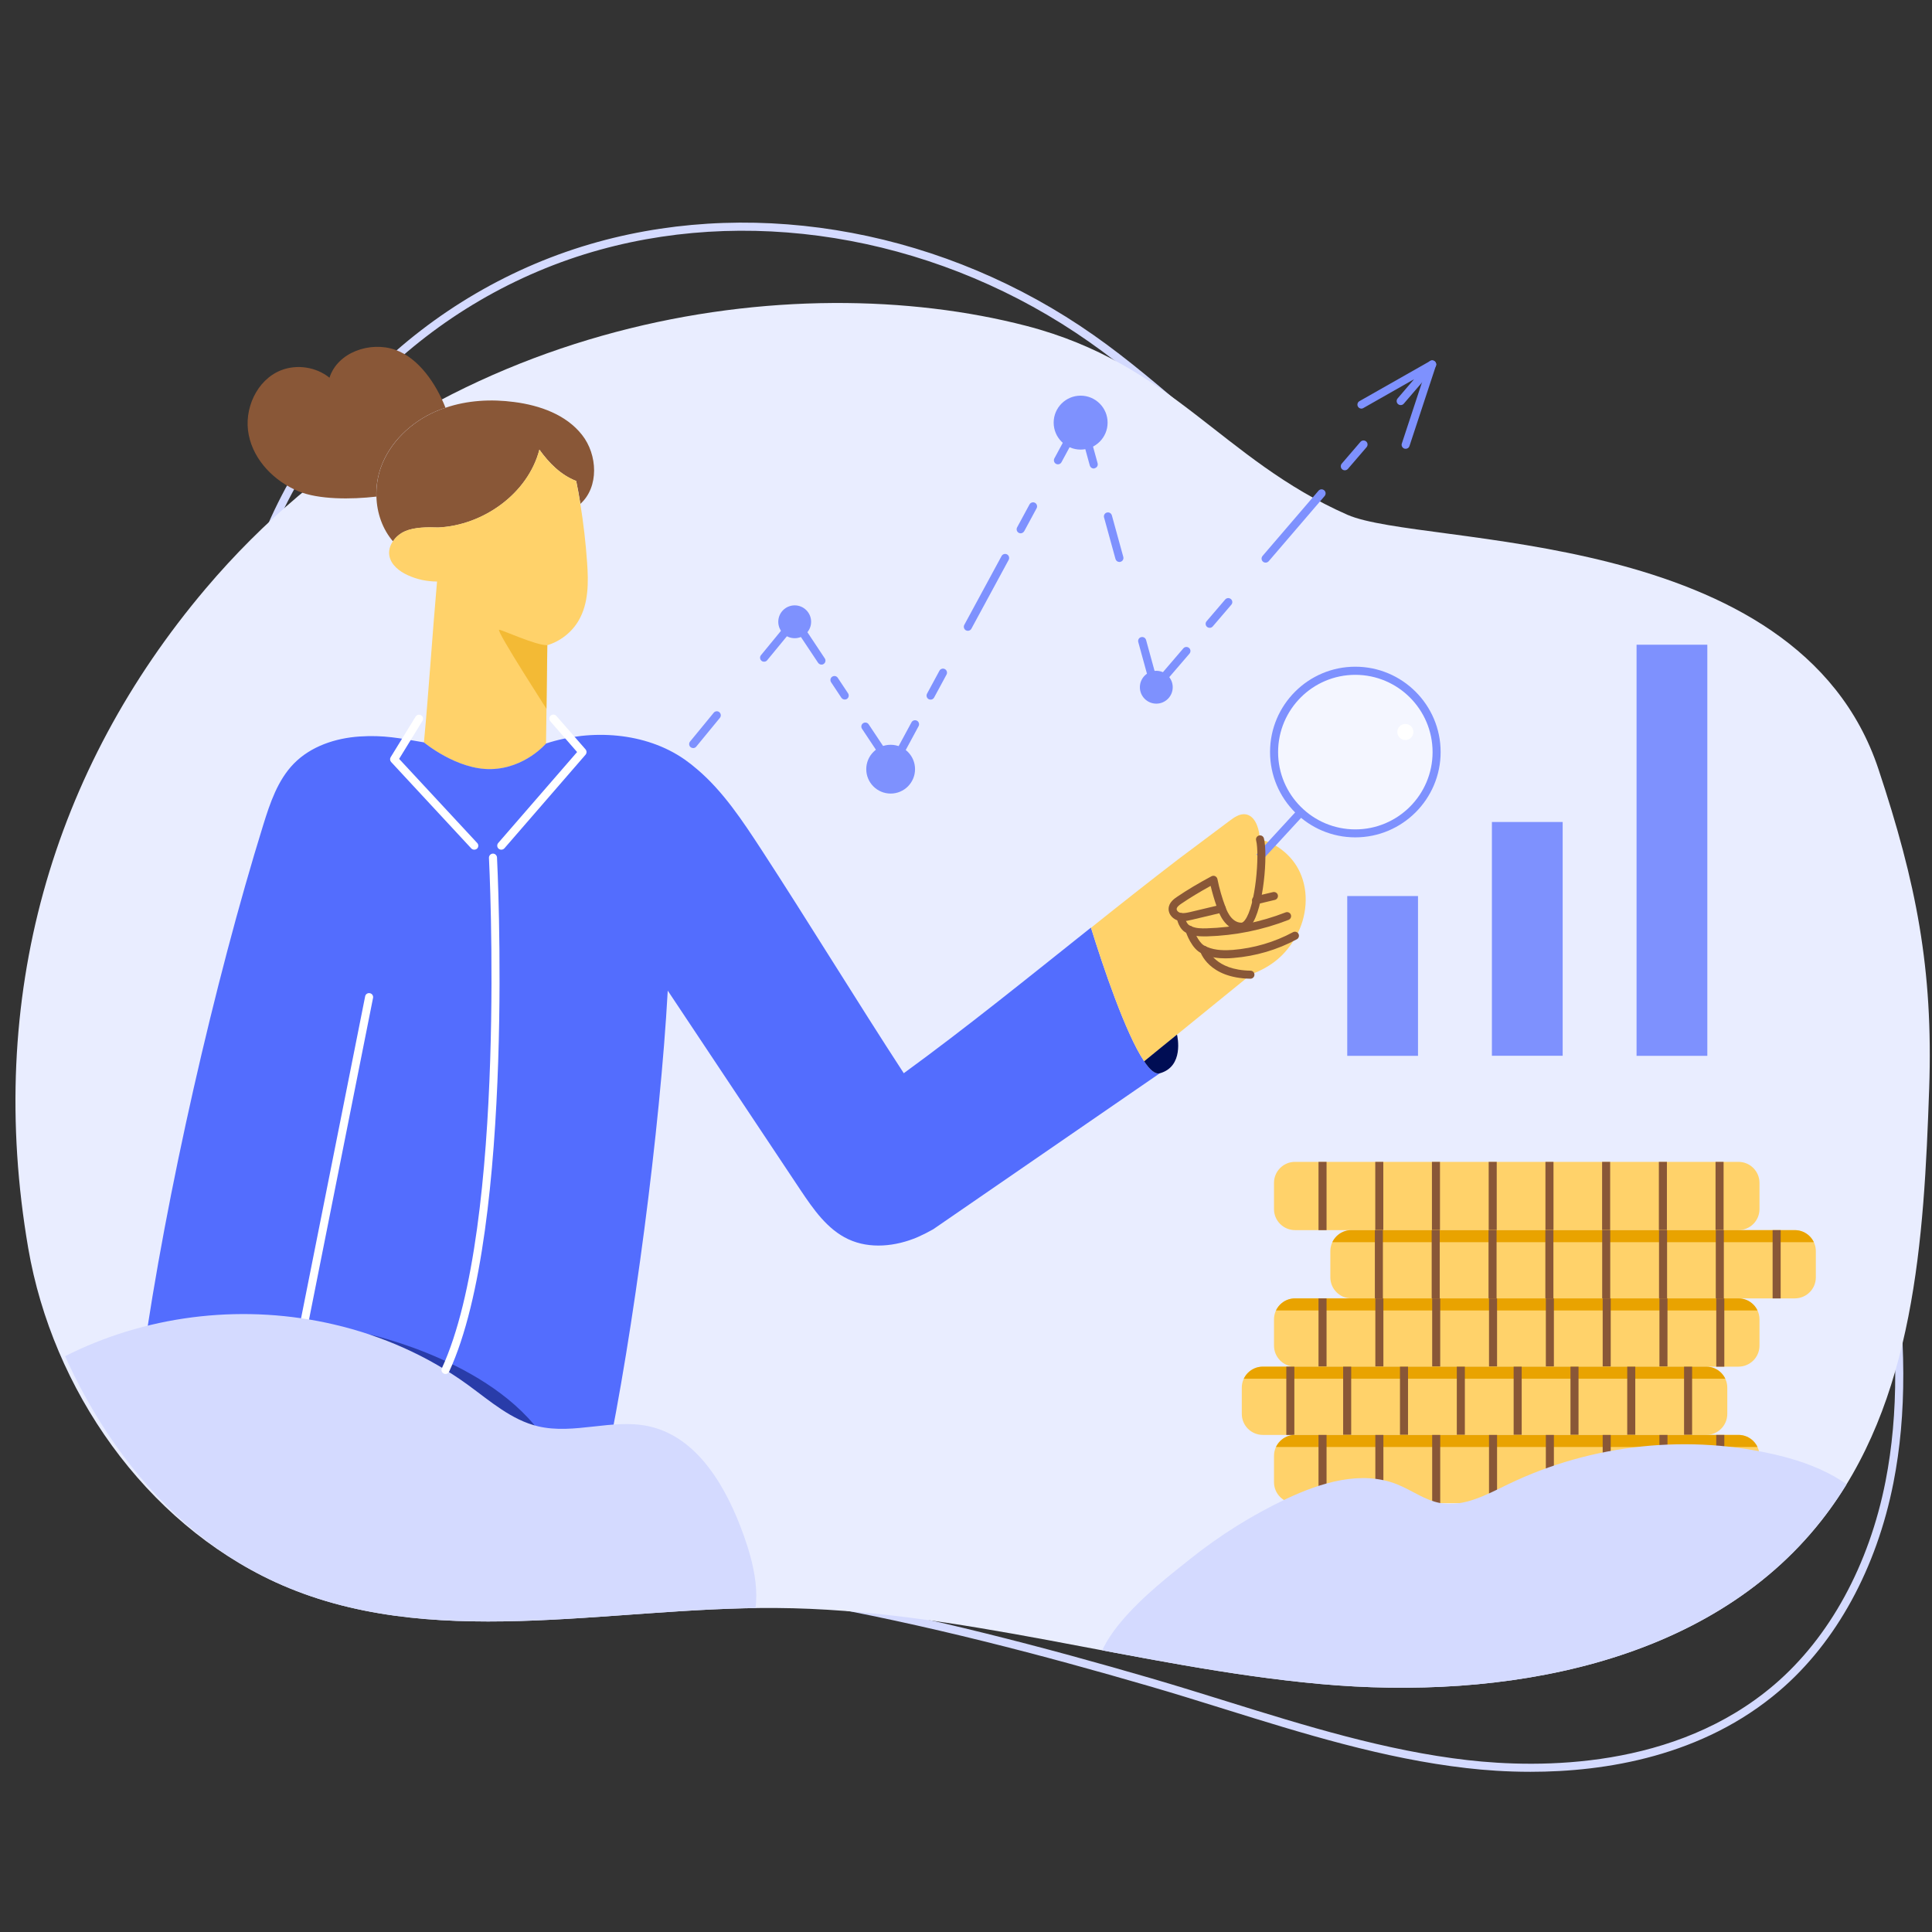 <?xml version="1.0" encoding="utf-8"?>
<!-- Generator: Adobe Illustrator 23.0.1, SVG Export Plug-In . SVG Version: 6.00 Build 0)  -->
<svg version="1.1" id="Artwork" xmlns="http://www.w3.org/2000/svg" xmlns:xlink="http://www.w3.org/1999/xlink" x="0px" y="0px"
	 viewBox="0 0 240 240" style="enable-background:new 0 0 240 240;" xml:space="preserve">
<rect x="0" y="0" width="240" height="240" fill="#333333" stroke="none"/>
<style type="text/css">
	.st0{clip-path:url(#SVGID_2_);}
	.st1{fill:#D4DAFF;}
	.st2{fill:#E9EDFF;}
	.st3{fill:#895737;}
	.st4{opacity:0.5;clip-path:url(#XMLID_2_);fill:#E9A300;}
	.st5{fill:#7E91FE;}
	.st6{opacity:0.5;clip-path:url(#XMLID_3_);fill:#000D54;}
	.st7{fill:#FFD26A;}
	.st8{opacity:0.5;fill:#FFFFFF;}
	.st9{fill:#FFFFFF;}
	.st10{clip-path:url(#XMLID_4_);fill:#895737;}
	.st11{clip-path:url(#XMLID_5_);fill:#E9A300;}
	.st12{clip-path:url(#XMLID_5_);fill:#895737;}
	.st13{clip-path:url(#XMLID_6_);fill:#E9A300;}
	.st14{clip-path:url(#XMLID_6_);fill:#895737;}
	.st15{clip-path:url(#XMLID_7_);fill:#E9A300;}
	.st16{clip-path:url(#XMLID_7_);fill:#895737;}
	.st17{clip-path:url(#XMLID_15_);fill:#E9A300;}
	.st18{clip-path:url(#XMLID_15_);fill:#895737;}
	.st19{fill:#000D54;}
	.st20{clip-path:url(#SVGID_4_);fill:#D4DAFF;}
	.st21{clip-path:url(#SVGID_6_);fill:#D4DAFF;}
</style>
<g>
	<defs>
		<rect id="SVGID_1_" width="240" height="240"/>
	</defs>
	<clipPath id="SVGID_2_">
		<use xlink:href="#SVGID_1_"  style="overflow:visible;"/>
	</clipPath>
	<g class="st0">
		<g>
			<g>
				<path class="st1" d="M190.12,220.1c-3,0-5.71-0.2-7.94-0.46c-10.3-1.18-20.38-4.31-30.12-7.35c-3.08-0.96-6.26-1.95-9.4-2.86
					c-25.5-7.41-58.79-15.66-90.1-13.62l-0.06-1c31.48-2.04,64.87,6.22,90.45,13.66c3.15,0.92,6.34,1.91,9.42,2.87
					c9.7,3.02,19.73,6.14,29.94,7.31c8.94,1.02,25.79,1.17,38.11-9.38c6.86-5.87,11.76-14.84,13.81-25.27
					c1.63-8.34,1.61-17.67-0.09-29.37l0.99-0.14c1.71,11.81,1.74,21.25,0.08,29.7c-2.09,10.64-7.11,19.82-14.14,25.83
					C211.52,218.19,199.4,220.1,190.12,220.1z"/>
			</g>
			<g>
				<path class="st1" d="M31.35,73.89l-0.97-0.24c5.18-20.56,22.41-37.67,43.9-43.6c20.27-5.59,43.29-1.26,61.59,11.59
					c4.29,3.01,8.32,6.47,12.22,9.82c4.12,3.53,8.39,7.19,12.93,10.3c10.39,7.11,21,9.86,29.9,7.75l0.23,0.97
					c-9.17,2.18-20.07-0.63-30.69-7.89c-4.59-3.14-8.87-6.81-13.01-10.36c-3.88-3.33-7.9-6.78-12.15-9.76
					c-18.06-12.68-40.77-16.96-60.75-11.45C53.4,36.85,36.45,53.68,31.35,73.89z"/>
			</g>
		</g>
		<path class="st2" d="M25.55,73.12C54.36,39.1,98.66,33,127.49,40.48c18.18,4.72,24.27,16.58,39.87,23.46
			c9.28,4.09,55.91,1.22,65.99,31.61c4.69,14.14,6.81,24.77,6.3,39.67c-0.65,18.77-1.79,38.94-13.41,53.69
			c-14.09,17.89-39.58,22.35-62.26,20.28c-22.68-2.07-44.81-9.29-67.58-9.44c-20.98-0.14-43.16,5.53-62.23-3.23
			c-16.16-7.43-27.64-23.92-30.66-41.45C-1.85,123.87,6.55,95.57,25.55,73.12z"/>
		<path class="st3" d="M72.1,62.59c-0.15-0.96-0.32-1.91-0.52-2.84c-1.92-0.75-3.36-2.21-4.57-3.89c-1.41,5.44-6.96,9.42-12.58,9.67
			c-1.28-0.04-2.91-0.05-4.09,0.46c-0.61,0.26-1.16,0.71-1.52,1.26c-1.31-1.53-2-3.52-2.06-5.56c-0.04-1.23,0.15-2.48,0.56-3.63
			c1.12-3.12,3.73-5.6,6.78-6.94c0.41-0.18,0.82-0.34,1.25-0.47c2.71-0.93,5.68-1.09,8.53-0.71c3.17,0.41,6.44,1.56,8.42,4.08
			C74.25,56.49,74.42,60.5,72.1,62.59z"/>
		<path class="st3" d="M55.34,50.65c-0.43,0.13-0.84,0.29-1.25,0.47c-3.05,1.34-5.66,3.81-6.78,6.94c-0.41,1.15-0.6,2.4-0.56,3.63
			c-3.12,0.36-7.16,0.38-9.67-0.66c-2.99-1.24-5.55-3.82-6.18-7c-0.65-3.18,0.98-6.83,4-8.03c1.98-0.78,4.37-0.42,6.03,0.92
			c1-3.16,5.06-4.57,8.19-3.46C52.02,44.49,54.19,47.69,55.34,50.65z"/>
		<g>
			<defs>
				<path id="XMLID_14_" d="M71.89,77.07c-0.85,1.47-2.28,2.59-3.9,3.08c-0.04,4.04-0.11,8.19-0.16,12.23c0,0-2.59,3.08-6.83,3.18
					c-4.24,0.1-8.34-3.32-8.34-3.32c0.57-6,1.07-13.73,1.63-20c-1.24,0-2.49-0.26-3.62-0.78c-1.07-0.48-2.12-1.3-2.31-2.46
					c-0.1-0.62,0.09-1.24,0.45-1.76c0.36-0.55,0.9-1,1.52-1.26c1.19-0.52,2.81-0.51,4.09-0.46c5.62-0.26,11.17-4.23,12.58-9.67
					c1.21,1.68,2.65,3.14,4.57,3.89c0.19,0.94,0.37,1.89,0.52,2.84c0.39,2.41,0.67,4.84,0.84,7.27
					C73.11,72.31,73.13,74.93,71.89,77.07z"/>
			</defs>
			<use xlink:href="#XMLID_14_"  style="overflow:visible;fill:#FFD26A;"/>
			<clipPath id="XMLID_2_">
				<use xlink:href="#XMLID_14_"  style="overflow:visible;"/>
			</clipPath>
			<path class="st4" d="M67.99,80.15c-1.45,0.02-5.46-1.85-5.98-1.92c-0.52-0.06,6.46,10.73,6.46,10.73L67.99,80.15"/>
		</g>
		<g>
			<g>
				<path class="st5" d="M169.12,50.76c-0.17,0-0.34-0.09-0.43-0.25c-0.14-0.24-0.05-0.55,0.19-0.68l8.79-4.99
					c0.21-0.12,0.48-0.07,0.63,0.12c0.15,0.19,0.15,0.46-0.01,0.64l-3.91,4.55c-0.18,0.21-0.5,0.23-0.71,0.05
					c-0.21-0.18-0.23-0.5-0.05-0.71l2.04-2.38l-6.3,3.58C169.29,50.74,169.2,50.76,169.12,50.76z"/>
			</g>
			<g>
				<path class="st5" d="M167.06,58.42c-0.12,0-0.23-0.04-0.33-0.12c-0.21-0.18-0.23-0.5-0.05-0.71l2.32-2.7
					c0.18-0.21,0.5-0.23,0.71-0.05c0.21,0.18,0.23,0.5,0.05,0.71l-2.32,2.7C167.34,58.36,167.2,58.42,167.06,58.42z"/>
			</g>
			<g>
				<path class="st5" d="M150.27,77.99c-0.12,0-0.23-0.04-0.33-0.12c-0.21-0.18-0.23-0.5-0.05-0.7l2.31-2.7
					c0.18-0.21,0.5-0.23,0.71-0.05c0.21,0.18,0.23,0.5,0.05,0.7l-2.31,2.7C150.55,77.93,150.42,77.99,150.27,77.99z M157.22,69.89
					c-0.12,0-0.23-0.04-0.33-0.12c-0.21-0.18-0.23-0.5-0.05-0.71l6.95-8.1c0.18-0.21,0.5-0.23,0.71-0.05
					c0.21,0.18,0.23,0.5,0.05,0.71l-6.95,8.1C157.5,69.83,157.36,69.89,157.22,69.89z"/>
			</g>
			<g>
				<path class="st5" d="M143.47,85.92c-0.04,0-0.07,0-0.11-0.01c-0.18-0.04-0.32-0.18-0.37-0.36l-1.59-5.79
					c-0.07-0.27,0.08-0.54,0.35-0.61c0.27-0.07,0.54,0.08,0.62,0.35l1.34,4.88l3.29-3.84c0.18-0.21,0.5-0.23,0.71-0.05
					c0.21,0.18,0.23,0.5,0.05,0.71l-3.91,4.55C143.76,85.86,143.62,85.92,143.47,85.92z"/>
			</g>
			<g>
				<path class="st5" d="M139.05,69.81c-0.22,0-0.42-0.15-0.48-0.37l-1.42-5.16c-0.07-0.27,0.08-0.54,0.35-0.61
					c0.27-0.07,0.54,0.08,0.62,0.35l1.42,5.16c0.07,0.27-0.08,0.54-0.35,0.61C139.14,69.81,139.09,69.81,139.05,69.81z"/>
			</g>
			<g>
				<path class="st5" d="M135.86,58.2c-0.22,0-0.42-0.15-0.48-0.37l-1.26-4.59l-2.26,4.18c-0.13,0.24-0.44,0.33-0.68,0.2
					c-0.24-0.13-0.33-0.44-0.2-0.68l2.85-5.28c0.1-0.18,0.3-0.28,0.5-0.26c0.2,0.02,0.37,0.17,0.43,0.36l1.59,5.79
					c0.07,0.27-0.08,0.54-0.35,0.61C135.94,58.2,135.9,58.2,135.86,58.2z"/>
			</g>
			<g>
				<path class="st5" d="M126.79,66.25c-0.08,0-0.16-0.02-0.24-0.06c-0.24-0.13-0.33-0.44-0.2-0.68l1.54-2.85
					c0.13-0.24,0.44-0.33,0.68-0.2c0.24,0.13,0.33,0.44,0.2,0.68l-1.54,2.85C127.13,66.15,126.96,66.25,126.79,66.25z"/>
			</g>
			<g>
				<path class="st5" d="M115.6,86.91c-0.08,0-0.16-0.02-0.24-0.06c-0.24-0.13-0.33-0.44-0.2-0.68l1.54-2.85
					c0.13-0.24,0.43-0.33,0.68-0.2c0.24,0.13,0.33,0.44,0.2,0.68l-1.54,2.85C115.95,86.82,115.78,86.91,115.6,86.91z M120.23,78.36
					c-0.08,0-0.16-0.02-0.24-0.06c-0.24-0.13-0.33-0.44-0.2-0.68l4.63-8.55c0.13-0.24,0.44-0.33,0.68-0.2
					c0.24,0.13,0.33,0.44,0.2,0.68l-4.63,8.55C120.58,78.27,120.41,78.36,120.23,78.36z"/>
			</g>
			<g>
				<path class="st5" d="M110.82,95.75c-0.17,0-0.32-0.08-0.42-0.22l-3.32-5c-0.15-0.23-0.09-0.54,0.14-0.69
					c0.23-0.15,0.54-0.09,0.69,0.14l2.86,4.3l2.46-4.55c0.13-0.24,0.43-0.33,0.68-0.2c0.24,0.13,0.33,0.44,0.2,0.68l-2.85,5.28
					c-0.08,0.15-0.24,0.25-0.42,0.26C110.84,95.75,110.83,95.75,110.82,95.75z"/>
			</g>
			<g>
				<path class="st5" d="M104.94,86.9c-0.16,0-0.32-0.08-0.42-0.22l-1.28-1.93c-0.15-0.23-0.09-0.54,0.14-0.69
					c0.23-0.15,0.54-0.09,0.69,0.14l1.28,1.93c0.15,0.23,0.09,0.54-0.14,0.69C105.13,86.88,105.03,86.9,104.94,86.9z"/>
			</g>
			<g>
				<path class="st5" d="M102.05,82.56c-0.16,0-0.32-0.08-0.42-0.22l-2.95-4.43l-3.38,4.11c-0.17,0.21-0.49,0.24-0.7,0.07
					c-0.21-0.18-0.24-0.49-0.07-0.7l3.81-4.64c0.1-0.12,0.25-0.19,0.41-0.18c0.16,0.01,0.3,0.09,0.39,0.22l3.32,5
					c0.15,0.23,0.09,0.54-0.14,0.69C102.24,82.54,102.15,82.56,102.05,82.56z"/>
			</g>
			<g>
				<path class="st5" d="M86.11,92.93c-0.11,0-0.22-0.04-0.32-0.11c-0.21-0.18-0.24-0.49-0.07-0.7l2.94-3.58
					c0.17-0.21,0.49-0.25,0.7-0.07c0.21,0.18,0.24,0.49,0.07,0.7l-2.94,3.58C86.39,92.87,86.25,92.93,86.11,92.93z"/>
			</g>
			<g>
				<path class="st5" d="M64.81,118.85c-0.11,0-0.22-0.04-0.32-0.11c-0.21-0.18-0.24-0.49-0.07-0.7l2.94-3.58
					c0.17-0.21,0.49-0.25,0.7-0.07c0.21,0.18,0.24,0.49,0.07,0.7l-2.94,3.58C65.1,118.79,64.95,118.85,64.81,118.85z M73.62,108.12
					c-0.11,0-0.22-0.04-0.32-0.11c-0.21-0.18-0.24-0.49-0.07-0.7l8.81-10.73c0.17-0.21,0.49-0.25,0.7-0.07
					c0.21,0.18,0.24,0.49,0.07,0.7l-8.81,10.73C73.91,108.06,73.77,108.12,73.62,108.12z"/>
			</g>
			<g>
				<path class="st5" d="M57.33,127.95c-0.11,0-0.22-0.04-0.32-0.11c-0.21-0.18-0.24-0.49-0.07-0.7l3.81-4.64
					c0.17-0.21,0.49-0.24,0.7-0.07c0.21,0.18,0.24,0.49,0.07,0.7l-3.81,4.64C57.61,127.89,57.47,127.95,57.33,127.95z"/>
			</g>
			<path class="st5" d="M174.62,55.75c-0.05,0-0.1-0.01-0.16-0.02c-0.26-0.09-0.41-0.37-0.32-0.63l3.29-9.99
				c0.09-0.26,0.37-0.4,0.63-0.32c0.26,0.09,0.41,0.37,0.32,0.63l-3.29,9.99C175.03,55.62,174.83,55.75,174.62,55.75z"/>
		</g>
		<g>
			<defs>
				<path id="XMLID_13_" d="M144.07,133.33l-24.65,16.97l-3.46,2.38l-0.01,0.01l-0.09,0.05c-0.6,0.34-1.23,0.66-1.87,0.94
					c-2.71,1.16-5.93,1.51-8.61,0.26c-2.62-1.22-4.35-3.74-5.96-6.14c-5.48-8.25-10.99-16.49-16.47-24.74
					c-0.94,17.05-4.24,42.34-7.72,58.96c-9.23-2.4-18.22-6.52-27.43-9.21c-3.67-1.07-7.41-1.92-11.19-2.53
					c-6.24-1.03-12.58-1.44-18.9-1.22c2.9-20.68,8.97-47.17,14.99-66.58c0.85-2.74,1.8-5.57,3.8-7.62c2.1-2.15,5.16-3.17,8.17-3.37
					c2.99-0.2,5.03,0.22,7.99,0.73c0,0,4.09,3.42,8.34,3.32c4.24-0.1,6.83-3.18,6.83-3.18c5.62-1.84,12.36-1.4,17.21,1.98
					c0.54,0.38,1.07,0.79,1.56,1.22c3.23,2.74,5.63,6.39,7.96,9.95c5.71,8.76,12,19.05,17.71,27.81
					c7.8-5.68,15.51-11.93,23.25-18.09c1.45,4.68,4.3,13.17,6.61,16.6C142.84,132.91,143.51,133.49,144.07,133.33z"/>
			</defs>
			<use xlink:href="#XMLID_13_"  style="overflow:visible;fill:#536DFE;"/>
			<clipPath id="XMLID_3_">
				<use xlink:href="#XMLID_13_"  style="overflow:visible;"/>
			</clipPath>
			<path class="st6" d="M45.85,165.76c0,0,16.42,3.55,22.37,13.89c5.95,10.34-14.48,2.38-14.48,2.38L45.85,165.76"/>
		</g>
		<path class="st7" d="M156.64,106.36v0.19c0.01,1.79-0.19,3.57-0.61,5.29c-0.09,0.39-0.19,0.78-0.3,1.15
			c-0.16,0.55-0.34,1.1-0.71,1.54c-0.36,0.44-0.93,0.74-1.49,0.65c-0.8-0.13-1.25-0.97-1.54-1.72c-0.08-0.19-0.15-0.39-0.22-0.59
			c-0.44-1.16-0.79-2.36-1.03-3.58c-1.53,0.82-2.98,1.68-4.22,2.52c-0.4,0.27-0.83,0.61-0.84,1.09c-0.02,0.48,0.42,0.88,0.88,0.99
			c0.03,0.01,0.08,0.02,0.11,0.02c-0.03,0.67,0.46,1.29,1.08,1.58c0.18,1,0.93,2.04,1.81,2.5c0,0.01,0,0.01,0,0.01
			c0.16,0.74,0.72,1.4,1.39,1.8c0.76,0.46,1.66,0.67,2.52,0.86c0.62,0.14,1.25,0.28,1.86,0.41c0.03-0.01,0.06-0.02,0.09-0.03
			c-3.07,2.49-6.14,4.99-9.2,7.48c0,0,0,0,0,0.01c-1.37,1.1-2.73,2.21-4.08,3.32c-2.32-3.44-5.16-11.93-6.61-16.6
			c3.63-2.9,7.26-5.77,10.9-8.56c2.11-1.58,4.22-3.17,6.33-4.74c0.57-0.43,1.23-0.88,1.94-0.8c1.14,0.15,1.63,1.53,1.77,2.67
			c0.02,0.15,0.03,0.3,0.05,0.45C156.59,104.97,156.63,105.66,156.64,106.36z"/>
		<path class="st7" d="M151.77,112.87c-1.26,0.3-2.53,0.6-3.79,0.9c-0.44,0.1-0.88,0.2-1.31,0.14c-0.03,0-0.08-0.01-0.11-0.02
			c-0.46-0.11-0.9-0.51-0.88-0.99c0.01-0.47,0.44-0.82,0.84-1.09c1.24-0.84,2.69-1.7,4.22-2.52
			C150.99,110.51,151.33,111.7,151.77,112.87z"/>
		<path class="st7" d="M161.01,116.31c-1.34,2.38-3.05,3.76-5.59,4.73c-0.02,0.01-0.05,0.02-0.09,0.03
			c-0.61-0.13-1.24-0.27-1.86-0.41c-0.86-0.19-1.76-0.4-2.52-0.86c-0.67-0.4-1.23-1.06-1.39-1.8c0,0,0,0,0-0.01
			c-0.88-0.46-1.63-1.5-1.81-2.5c-0.61-0.29-1.11-0.92-1.08-1.58c0.43,0.06,0.87-0.04,1.31-0.14c1.26-0.3,2.53-0.6,3.79-0.9
			c0.06,0.2,0.14,0.4,0.22,0.59c0.29,0.75,0.74,1.59,1.54,1.72c0.56,0.1,1.13-0.2,1.49-0.65c0.37-0.44,0.55-0.99,0.71-1.54
			c0.11-0.38,0.22-0.76,0.3-1.15c0.42-1.72,0.62-3.5,0.61-5.29v-0.19c-0.01-0.7-0.05-1.39-0.13-2.09c0.54,0.12,1.06,0.31,1.54,0.55
			c0.44,0.23,0.86,0.48,1.25,0.8c0.93,0.72,1.69,1.66,2.18,2.73C162.63,110.85,162.35,113.9,161.01,116.31z"/>
		
			<rect x="155.27" y="103.34" transform="matrix(0.677 -0.736 0.736 0.677 -25.098 150.469)" class="st5" width="7.36" height="1"/>
		<circle class="st8" cx="168.36" cy="93.43" r="10.1"/>
		<path class="st5" d="M168.36,104.02c-5.84,0-10.59-4.75-10.59-10.6s4.75-10.6,10.59-10.6c5.84,0,10.6,4.75,10.6,10.6
			S174.2,104.02,168.36,104.02z M168.36,83.83c-5.29,0-9.59,4.3-9.59,9.6s4.3,9.6,9.59,9.6s9.6-4.3,9.6-9.6
			S173.65,83.83,168.36,83.83z"/>
		<path class="st9" d="M36.61,170.79c-0.03,0-0.06,0-0.1-0.01c-0.27-0.05-0.45-0.32-0.39-0.59l9.24-46.42
			c0.05-0.27,0.31-0.45,0.59-0.39c0.27,0.05,0.45,0.32,0.39,0.59l-9.24,46.42C37.05,170.62,36.84,170.79,36.61,170.79z"/>
		<rect x="167.36" y="111.31" class="st5" width="8.79" height="19.85"/>
		<rect x="185.33" y="102.11" class="st5" width="8.79" height="29.04"/>
		<rect x="203.3" y="80.09" class="st5" width="8.79" height="51.07"/>
		<g>
			<defs>
				<path id="XMLID_12_" d="M215.96,152.81h-55.09c-1.44,0-2.61-1.17-2.61-2.61v-3.26c0-1.44,1.17-2.61,2.61-2.61h55.09
					c1.44,0,2.61,1.17,2.61,2.61v3.26C218.57,151.64,217.4,152.81,215.96,152.81z"/>
			</defs>
			<use xlink:href="#XMLID_12_"  style="overflow:visible;fill:#FFD26A;"/>
			<clipPath id="XMLID_4_">
				<use xlink:href="#XMLID_12_"  style="overflow:visible;"/>
			</clipPath>
			<path class="st10" d="M164.29,156.56c-0.28,0-0.5-0.22-0.5-0.5v-13.32c0-0.28,0.22-0.5,0.5-0.5s0.5,0.22,0.5,0.5v13.32
				C164.79,156.33,164.57,156.56,164.29,156.56z"/>
			<path class="st10" d="M171.34,156.56c-0.28,0-0.5-0.22-0.5-0.5v-13.32c0-0.28,0.22-0.5,0.5-0.5s0.5,0.22,0.5,0.5v13.32
				C171.84,156.33,171.62,156.56,171.34,156.56z"/>
			<path class="st10" d="M178.38,156.56c-0.28,0-0.5-0.22-0.5-0.5v-13.32c0-0.28,0.22-0.5,0.5-0.5s0.5,0.22,0.5,0.5v13.32
				C178.88,156.33,178.66,156.56,178.38,156.56z"/>
			<path class="st10" d="M185.43,156.56c-0.28,0-0.5-0.22-0.5-0.5v-13.32c0-0.28,0.22-0.5,0.5-0.5s0.5,0.22,0.5,0.5v13.32
				C185.93,156.33,185.71,156.56,185.43,156.56z"/>
			<path class="st10" d="M192.48,156.56c-0.28,0-0.5-0.22-0.5-0.5v-13.32c0-0.28,0.22-0.5,0.5-0.5s0.5,0.22,0.5,0.5v13.32
				C192.98,156.33,192.75,156.56,192.48,156.56z"/>
			<path class="st10" d="M199.52,156.56c-0.28,0-0.5-0.22-0.5-0.5v-13.32c0-0.28,0.22-0.5,0.5-0.5s0.5,0.22,0.5,0.5v13.32
				C200.02,156.33,199.8,156.56,199.52,156.56z"/>
			<path class="st10" d="M206.57,156.56c-0.28,0-0.5-0.22-0.5-0.5v-13.32c0-0.28,0.22-0.5,0.5-0.5s0.5,0.22,0.5,0.5v13.32
				C207.07,156.33,206.84,156.56,206.57,156.56z"/>
			<path class="st10" d="M213.61,156.56c-0.28,0-0.5-0.22-0.5-0.5v-13.32c0-0.28,0.22-0.5,0.5-0.5s0.5,0.22,0.5,0.5v13.32
				C214.11,156.33,213.89,156.56,213.61,156.56z"/>
		</g>
		<g>
			<defs>
				<path id="XMLID_11_" d="M222.96,161.29h-55.09c-1.44,0-2.61-1.17-2.61-2.61v-3.26c0-1.44,1.17-2.61,2.61-2.61h55.09
					c1.44,0,2.61,1.17,2.61,2.61v3.26C225.57,160.12,224.4,161.29,222.96,161.29z"/>
			</defs>
			<use xlink:href="#XMLID_11_"  style="overflow:visible;fill:#FFD26A;"/>
			<clipPath id="XMLID_5_">
				<use xlink:href="#XMLID_11_"  style="overflow:visible;"/>
			</clipPath>
			<rect x="164.65" y="151.4" class="st11" width="61.67" height="2.91"/>
			<path class="st12" d="M171.29,164.76c-0.28,0-0.5-0.22-0.5-0.5v-11.45c0-0.28,0.22-0.5,0.5-0.5s0.5,0.22,0.5,0.5v11.45
				C171.79,164.54,171.57,164.76,171.29,164.76z"/>
			<path class="st12" d="M178.35,164.76c-0.28,0-0.5-0.22-0.5-0.5v-11.45c0-0.28,0.22-0.5,0.5-0.5s0.5,0.22,0.5,0.5v11.45
				C178.85,164.54,178.63,164.76,178.35,164.76z"/>
			<path class="st12" d="M185.41,164.76c-0.28,0-0.5-0.22-0.5-0.5v-11.45c0-0.28,0.22-0.5,0.5-0.5s0.5,0.22,0.5,0.5v11.45
				C185.91,164.54,185.69,164.76,185.41,164.76z"/>
			<path class="st12" d="M192.47,164.76c-0.28,0-0.5-0.22-0.5-0.5v-11.45c0-0.28,0.22-0.5,0.5-0.5s0.5,0.22,0.5,0.5v11.45
				C192.97,164.54,192.75,164.76,192.47,164.76z"/>
			<path class="st12" d="M199.53,164.76c-0.28,0-0.5-0.22-0.5-0.5v-11.45c0-0.28,0.22-0.5,0.5-0.5s0.5,0.22,0.5,0.5v11.45
				C200.03,164.54,199.8,164.76,199.53,164.76z"/>
			<path class="st12" d="M206.59,164.76c-0.28,0-0.5-0.22-0.5-0.5v-11.45c0-0.28,0.22-0.5,0.5-0.5s0.5,0.22,0.5,0.5v11.45
				C207.09,164.54,206.86,164.76,206.59,164.76z"/>
			<path class="st12" d="M213.64,164.76c-0.28,0-0.5-0.22-0.5-0.5v-11.45c0-0.28,0.22-0.5,0.5-0.5s0.5,0.22,0.5,0.5v11.45
				C214.14,164.54,213.92,164.76,213.64,164.76z"/>
			<path class="st12" d="M220.7,164.76c-0.28,0-0.5-0.22-0.5-0.5v-11.45c0-0.28,0.22-0.5,0.5-0.5s0.5,0.22,0.5,0.5v11.45
				C221.2,164.54,220.98,164.76,220.7,164.76z"/>
		</g>
		<g>
			<defs>
				<path id="XMLID_10_" d="M215.96,169.77h-55.09c-1.44,0-2.61-1.17-2.61-2.61v-3.26c0-1.44,1.17-2.61,2.61-2.61h55.09
					c1.44,0,2.61,1.17,2.61,2.61v3.26C218.57,168.6,217.4,169.77,215.96,169.77z"/>
			</defs>
			<use xlink:href="#XMLID_10_"  style="overflow:visible;fill:#FFD26A;"/>
			<clipPath id="XMLID_6_">
				<use xlink:href="#XMLID_10_"  style="overflow:visible;"/>
			</clipPath>
			<rect x="157.65" y="159.88" class="st13" width="61.67" height="2.91"/>
			<path class="st14" d="M164.29,173.24c-0.28,0-0.5-0.22-0.5-0.5v-11.45c0-0.28,0.22-0.5,0.5-0.5s0.5,0.22,0.5,0.5v11.45
				C164.79,173.02,164.57,173.24,164.29,173.24z"/>
			<path class="st14" d="M171.35,173.24c-0.28,0-0.5-0.22-0.5-0.5v-11.45c0-0.28,0.22-0.5,0.5-0.5s0.5,0.22,0.5,0.5v11.45
				C171.85,173.02,171.63,173.24,171.35,173.24z"/>
			<path class="st14" d="M178.41,173.24c-0.28,0-0.5-0.22-0.5-0.5v-11.45c0-0.28,0.22-0.5,0.5-0.5s0.5,0.22,0.5,0.5v11.45
				C178.91,173.02,178.69,173.24,178.41,173.24z"/>
			<path class="st14" d="M185.47,173.24c-0.28,0-0.5-0.22-0.5-0.5v-11.45c0-0.28,0.22-0.5,0.5-0.5s0.5,0.22,0.5,0.5v11.45
				C185.97,173.02,185.75,173.24,185.47,173.24z"/>
			<path class="st14" d="M192.53,173.24c-0.28,0-0.5-0.22-0.5-0.5v-11.45c0-0.28,0.22-0.5,0.5-0.5s0.5,0.22,0.5,0.5v11.45
				C193.03,173.02,192.8,173.24,192.53,173.24z"/>
			<path class="st14" d="M199.59,173.24c-0.28,0-0.5-0.22-0.5-0.5v-11.45c0-0.28,0.22-0.5,0.5-0.5s0.5,0.22,0.5,0.5v11.45
				C200.09,173.02,199.86,173.24,199.59,173.24z"/>
			<path class="st14" d="M206.64,173.24c-0.28,0-0.5-0.22-0.5-0.5v-11.45c0-0.28,0.22-0.5,0.5-0.5s0.5,0.22,0.5,0.5v11.45
				C207.14,173.02,206.92,173.24,206.64,173.24z"/>
			<path class="st14" d="M213.7,173.24c-0.28,0-0.5-0.22-0.5-0.5v-11.45c0-0.28,0.22-0.5,0.5-0.5s0.5,0.22,0.5,0.5v11.45
				C214.2,173.02,213.98,173.24,213.7,173.24z"/>
		</g>
		<g>
			<defs>
				<path id="XMLID_9_" d="M211.96,178.25h-55.09c-1.44,0-2.61-1.17-2.61-2.61v-3.26c0-1.44,1.17-2.61,2.61-2.61h55.09
					c1.44,0,2.61,1.17,2.61,2.61v3.26C214.57,177.08,213.4,178.25,211.96,178.25z"/>
			</defs>
			<use xlink:href="#XMLID_9_"  style="overflow:visible;fill:#FFD26A;"/>
			<clipPath id="XMLID_7_">
				<use xlink:href="#XMLID_9_"  style="overflow:visible;"/>
			</clipPath>
			<rect x="153.65" y="168.36" class="st15" width="61.67" height="2.91"/>
			<path class="st16" d="M160.29,181.72c-0.28,0-0.5-0.22-0.5-0.5v-11.45c0-0.28,0.22-0.5,0.5-0.5s0.5,0.22,0.5,0.5v11.45
				C160.79,181.5,160.57,181.72,160.29,181.72z"/>
			<path class="st16" d="M167.35,181.72c-0.28,0-0.5-0.22-0.5-0.5v-11.45c0-0.28,0.22-0.5,0.5-0.5s0.5,0.22,0.5,0.5v11.45
				C167.85,181.5,167.63,181.72,167.35,181.72z"/>
			<path class="st16" d="M174.41,181.72c-0.28,0-0.5-0.22-0.5-0.5v-11.45c0-0.28,0.22-0.5,0.5-0.5s0.5,0.22,0.5,0.5v11.45
				C174.91,181.5,174.69,181.72,174.41,181.72z"/>
			<path class="st16" d="M181.47,181.72c-0.28,0-0.5-0.22-0.5-0.5v-11.45c0-0.28,0.22-0.5,0.5-0.5s0.5,0.22,0.5,0.5v11.45
				C181.97,181.5,181.75,181.72,181.47,181.72z"/>
			<path class="st16" d="M188.53,181.72c-0.28,0-0.5-0.22-0.5-0.5v-11.45c0-0.28,0.22-0.5,0.5-0.5s0.5,0.22,0.5,0.5v11.45
				C189.03,181.5,188.8,181.72,188.53,181.72z"/>
			<path class="st16" d="M195.59,181.72c-0.28,0-0.5-0.22-0.5-0.5v-11.45c0-0.28,0.22-0.5,0.5-0.5s0.5,0.22,0.5,0.5v11.45
				C196.09,181.5,195.86,181.72,195.59,181.72z"/>
			<path class="st16" d="M202.64,181.72c-0.28,0-0.5-0.22-0.5-0.5v-11.45c0-0.28,0.22-0.5,0.5-0.5s0.5,0.22,0.5,0.5v11.45
				C203.14,181.5,202.92,181.72,202.64,181.72z"/>
			<path class="st16" d="M209.7,181.72c-0.28,0-0.5-0.22-0.5-0.5v-11.45c0-0.28,0.22-0.5,0.5-0.5s0.5,0.22,0.5,0.5v11.45
				C210.2,181.5,209.98,181.72,209.7,181.72z"/>
		</g>
		<g>
			<defs>
				<path id="XMLID_8_" d="M215.96,186.73h-55.09c-1.44,0-2.61-1.17-2.61-2.61v-3.26c0-1.44,1.17-2.61,2.61-2.61h55.09
					c1.44,0,2.61,1.17,2.61,2.61v3.26C218.57,185.56,217.4,186.73,215.96,186.73z"/>
			</defs>
			<use xlink:href="#XMLID_8_"  style="overflow:visible;fill:#FFD26A;"/>
			<clipPath id="XMLID_15_">
				<use xlink:href="#XMLID_8_"  style="overflow:visible;"/>
			</clipPath>
			<rect x="157.65" y="176.84" class="st17" width="61.67" height="2.91"/>
			<path class="st18" d="M164.29,190.2c-0.28,0-0.5-0.22-0.5-0.5v-11.45c0-0.28,0.22-0.5,0.5-0.5s0.5,0.22,0.5,0.5v11.45
				C164.79,189.98,164.57,190.2,164.29,190.2z"/>
			<path class="st18" d="M171.35,190.2c-0.28,0-0.5-0.22-0.5-0.5v-11.45c0-0.28,0.22-0.5,0.5-0.5s0.5,0.22,0.5,0.5v11.45
				C171.85,189.98,171.63,190.2,171.35,190.2z"/>
			<path class="st18" d="M178.41,190.2c-0.28,0-0.5-0.22-0.5-0.5v-11.45c0-0.28,0.22-0.5,0.5-0.5s0.5,0.22,0.5,0.5v11.45
				C178.91,189.98,178.69,190.2,178.41,190.2z"/>
			<path class="st18" d="M185.47,190.2c-0.28,0-0.5-0.22-0.5-0.5v-11.45c0-0.28,0.22-0.5,0.5-0.5s0.5,0.22,0.5,0.5v11.45
				C185.97,189.98,185.75,190.2,185.47,190.2z"/>
			<path class="st18" d="M192.53,190.2c-0.28,0-0.5-0.22-0.5-0.5v-11.45c0-0.28,0.22-0.5,0.5-0.5s0.5,0.22,0.5,0.5v11.45
				C193.03,189.98,192.8,190.2,192.53,190.2z"/>
			<path class="st18" d="M199.59,190.2c-0.28,0-0.5-0.22-0.5-0.5v-11.45c0-0.28,0.22-0.5,0.5-0.5s0.5,0.22,0.5,0.5v11.45
				C200.09,189.98,199.86,190.2,199.59,190.2z"/>
			<path class="st18" d="M206.64,190.2c-0.28,0-0.5-0.22-0.5-0.5v-11.45c0-0.28,0.22-0.5,0.5-0.5s0.5,0.22,0.5,0.5v11.45
				C207.14,189.98,206.92,190.2,206.64,190.2z"/>
			<path class="st18" d="M213.7,190.2c-0.28,0-0.5-0.22-0.5-0.5v-11.45c0-0.28,0.22-0.5,0.5-0.5s0.5,0.22,0.5,0.5v11.45
				C214.2,189.98,213.98,190.2,213.7,190.2z"/>
		</g>
		<path class="st19" d="M144.07,133.33c-0.56,0.15-1.23-0.42-1.94-1.49c1.36-1.11,2.71-2.22,4.08-3.32
			C146.28,128.8,147.09,132.49,144.07,133.33z"/>
		<g>
			<defs>
				<path id="SVGID_3_" d="M17.69,73.25C46.49,39.22,86.71,15.04,130.27,5.55c7.09-1.54,14.39-2.72,21.59-1.8s14.37,4.15,18.68,9.99
					c6.5,8.8,5.53,21.77,12.81,29.94c6.74,7.57,18.07,8.42,27.29,12.65c13.54,6.22,22.37,20.03,26.19,34.44s3.33,29.55,2.82,44.45
					c-0.65,18.77-1.79,38.94-13.41,53.69c-14.09,17.89-39.58,22.35-62.26,20.28c-22.68-2.07-44.81-9.29-67.58-9.44
					c-20.98-0.14-43.16,5.53-62.23-3.23c-16.16-7.43-26.5-24.15-30.66-41.45C-3.16,127.25-1.32,95.7,17.69,73.25z"/>
			</defs>
			<clipPath id="SVGID_4_">
				<use xlink:href="#SVGID_3_"  style="overflow:visible;"/>
			</clipPath>
			<path class="st20" d="M58.16,172.06c2.73,1.99,5.38,4.34,8.67,5.12c4.48,1.07,9.24-0.98,13.74-0.01
				c6.14,1.33,9.72,7.67,11.83,13.59c1.49,4.18,2.56,9.16,0.02,12.81c-2.47,3.57-7.34,4.37-11.67,4.66
				c-16.8,1.09-33.81-1.07-49.8-6.34c-7.13-2.35-14.2-5.4-19.73-10.48c-4.14-3.8-7.65-9.15-8.4-14.81
				c-0.65-4.87,2.09-6.61,6.12-8.55c10.07-4.84,21.67-6.06,32.55-3.52C47.47,165.92,53.19,168.44,58.16,172.06z"/>
		</g>
		<path class="st9" d="M58.91,105.55c-0.13,0-0.27-0.05-0.37-0.16l-9.95-10.73c-0.15-0.16-0.18-0.41-0.06-0.6l3.1-5.04
			c0.14-0.24,0.45-0.31,0.69-0.16c0.23,0.14,0.31,0.45,0.16,0.69l-2.9,4.72l9.7,10.45c0.19,0.2,0.18,0.52-0.03,0.71
			C59.15,105.51,59.03,105.55,58.91,105.55z"/>
		<path class="st9" d="M62.27,105.55c-0.12,0-0.23-0.04-0.33-0.12c-0.21-0.18-0.23-0.5-0.05-0.71l9.8-11.3l-3.33-3.82
			c-0.18-0.21-0.16-0.52,0.05-0.71c0.21-0.18,0.52-0.16,0.71,0.05l3.62,4.15c0.16,0.19,0.16,0.47,0,0.66l-10.08,11.63
			C62.55,105.5,62.41,105.55,62.27,105.55z"/>
		<path class="st9" d="M55.34,170.68c-0.07,0-0.14-0.01-0.21-0.05c-0.25-0.12-0.36-0.41-0.24-0.66c8.18-17.75,5.87-62.95,5.85-63.4
			c-0.01-0.28,0.2-0.51,0.47-0.53c0.27-0.02,0.51,0.2,0.53,0.47c0.02,0.46,2.35,45.9-5.94,63.87
			C55.71,170.58,55.53,170.68,55.34,170.68z"/>
		<g>
			<defs>
				<path id="SVGID_5_" d="M17.69,73.25C46.49,39.22,86.71,15.04,130.27,5.55c7.09-1.54,14.39-2.72,21.59-1.8s14.37,4.15,18.68,9.99
					c6.5,8.8,5.53,21.77,12.81,29.94c6.74,7.57,18.07,8.42,27.29,12.65c13.54,6.22,22.37,20.03,26.19,34.44s3.33,29.55,2.82,44.45
					c-0.65,18.77-1.79,38.94-13.41,53.69c-14.09,17.89-39.58,22.35-62.26,20.28c-22.68-2.07-44.81-9.29-67.58-9.44
					c-20.98-0.14-43.16,5.53-62.23-3.23c-16.16-7.43-26.5-24.15-30.66-41.45C-3.16,127.25-1.32,95.7,17.69,73.25z"/>
			</defs>
			<clipPath id="SVGID_6_">
				<use xlink:href="#SVGID_5_"  style="overflow:visible;"/>
			</clipPath>
			<path class="st21" d="M159.8,186.19c4.3-2.03,9.31-3.56,13.73-1.81c1.82,0.72,3.44,1.97,5.36,2.33c2.92,0.55,5.76-1.03,8.44-2.32
				c10.41-5.04,22.6-6.32,33.83-3.54c5.25,1.3,10.8,3.96,12.68,9.03c1.06,2.86,0.76,6.11-0.42,8.92c-1.18,2.81-3.16,5.22-5.41,7.29
				c-5.28,4.86-12,7.94-18.92,9.85c-6.92,1.9-14.09,2.7-21.22,3.49c-9.13,1.01-18.35,2.02-27.48,1.02
				c-7.3-0.8-18.23-3.08-23.07-9.23c-4.69-5.96,6.38-14.23,10.49-17.53C151.5,190.74,155.53,188.21,159.8,186.19z"/>
		</g>
		<circle class="st9" cx="174.58" cy="90.93" r="1"/>
		<g>
			<path class="st3" d="M156.03,112.34c-0.23,0-0.43-0.16-0.49-0.39c-0.06-0.27,0.11-0.54,0.37-0.6l2.23-0.53
				c0.27-0.06,0.54,0.11,0.6,0.37c0.06,0.27-0.11,0.54-0.37,0.6l-2.23,0.53C156.11,112.34,156.07,112.34,156.03,112.34z"/>
			<path class="st3" d="M149.5,116.32c-0.63,0-1.31-0.06-1.94-0.36l0,0c-0.01,0-0.01-0.01-0.02-0.01c-1.14-0.39-1.36-1.91-1.37-1.97
				c-0.04-0.27,0.15-0.52,0.42-0.56c0.27-0.04,0.53,0.15,0.57,0.42c0.04,0.26,0.25,1.03,0.73,1.18c0.05,0.01,0.09,0.04,0.13,0.06
				c0.56,0.25,1.23,0.26,1.87,0.24c3.38-0.1,6.68-0.76,9.81-1.98c0.26-0.1,0.55,0.03,0.65,0.28c0.1,0.26-0.03,0.55-0.28,0.65
				c-3.23,1.26-6.64,1.95-10.14,2.05C149.79,116.32,149.65,116.32,149.5,116.32z"/>
			<path class="st3" d="M152.23,119.05c-0.84,0-1.78-0.1-2.66-0.48c-0.08-0.04-0.17-0.07-0.24-0.12c-1.28-0.5-1.99-2.57-2.06-2.81
				c-0.08-0.26,0.06-0.54,0.32-0.63c0.26-0.08,0.54,0.06,0.63,0.32c0.24,0.73,0.86,1.97,1.5,2.19c0.04,0.01,0.08,0.03,0.11,0.06
				c0.04,0.03,0.09,0.04,0.13,0.06c1.05,0.45,2.26,0.43,3.2,0.36c2.6-0.21,5.18-0.97,7.46-2.2c0.24-0.13,0.55-0.04,0.68,0.2
				c0.13,0.24,0.04,0.55-0.2,0.68c-2.4,1.3-5.12,2.1-7.86,2.32C152.93,119.03,152.59,119.05,152.23,119.05z"/>
			<path class="st3" d="M154.21,115.61c-2.12,0-2.88-2.5-2.91-2.6c-0.08-0.26,0.07-0.54,0.34-0.62c0.26-0.08,0.54,0.07,0.62,0.34
				c0.01,0.02,0.58,1.89,1.95,1.89c0.16,0,0.32-0.17,0.43-0.31c1.35-1.75,1.84-8.19,1.4-9.91c-0.07-0.27,0.09-0.54,0.36-0.61
				c0.27-0.07,0.54,0.09,0.61,0.36c0.5,1.95-0.02,8.76-1.58,10.77C155.06,115.38,154.66,115.61,154.21,115.61z"/>
			<path class="st3" d="M155.33,121.58C155.33,121.58,155.33,121.58,155.33,121.58c-5.2-0.08-6.21-3.29-6.25-3.43
				c-0.08-0.26,0.07-0.54,0.34-0.62c0.27-0.08,0.54,0.07,0.62,0.33c0.04,0.11,0.89,2.65,5.3,2.72c0.28,0,0.5,0.23,0.49,0.51
				C155.83,121.36,155.6,121.58,155.33,121.58z"/>
			<path class="st3" d="M146.94,114.43c-0.11,0-0.23-0.01-0.35-0.02c-0.01,0-0.1-0.01-0.19-0.04c-0.6-0.14-1.26-0.71-1.23-1.49
				c0.02-0.78,0.72-1.25,1.06-1.48c1.22-0.83,2.66-1.69,4.27-2.55c0.14-0.07,0.31-0.08,0.45-0.01c0.14,0.07,0.25,0.2,0.28,0.35
				c0.24,1.19,0.58,2.37,1.01,3.5c0.05,0.13,0.04,0.28-0.03,0.41c-0.07,0.13-0.19,0.22-0.33,0.25l-3.79,0.9
				C147.68,114.35,147.31,114.43,146.94,114.43z M150.39,110.05c-1.33,0.73-2.57,1.48-3.6,2.18c-0.29,0.19-0.62,0.45-0.62,0.69
				c-0.01,0.22,0.25,0.44,0.5,0.49c0.38,0.06,0.74-0.02,1.12-0.1l3.32-0.79C150.83,111.71,150.59,110.88,150.39,110.05z"/>
		</g>
		<circle class="st5" cx="98.72" cy="77.24" r="2.04"/>
		<circle class="st5" cx="134.24" cy="52.5" r="3.35"/>
		<circle class="st5" cx="143.64" cy="85.37" r="2.04"/>
		<circle class="st5" cx="110.64" cy="95.55" r="3.03"/>
	</g>
</g>
</svg>

